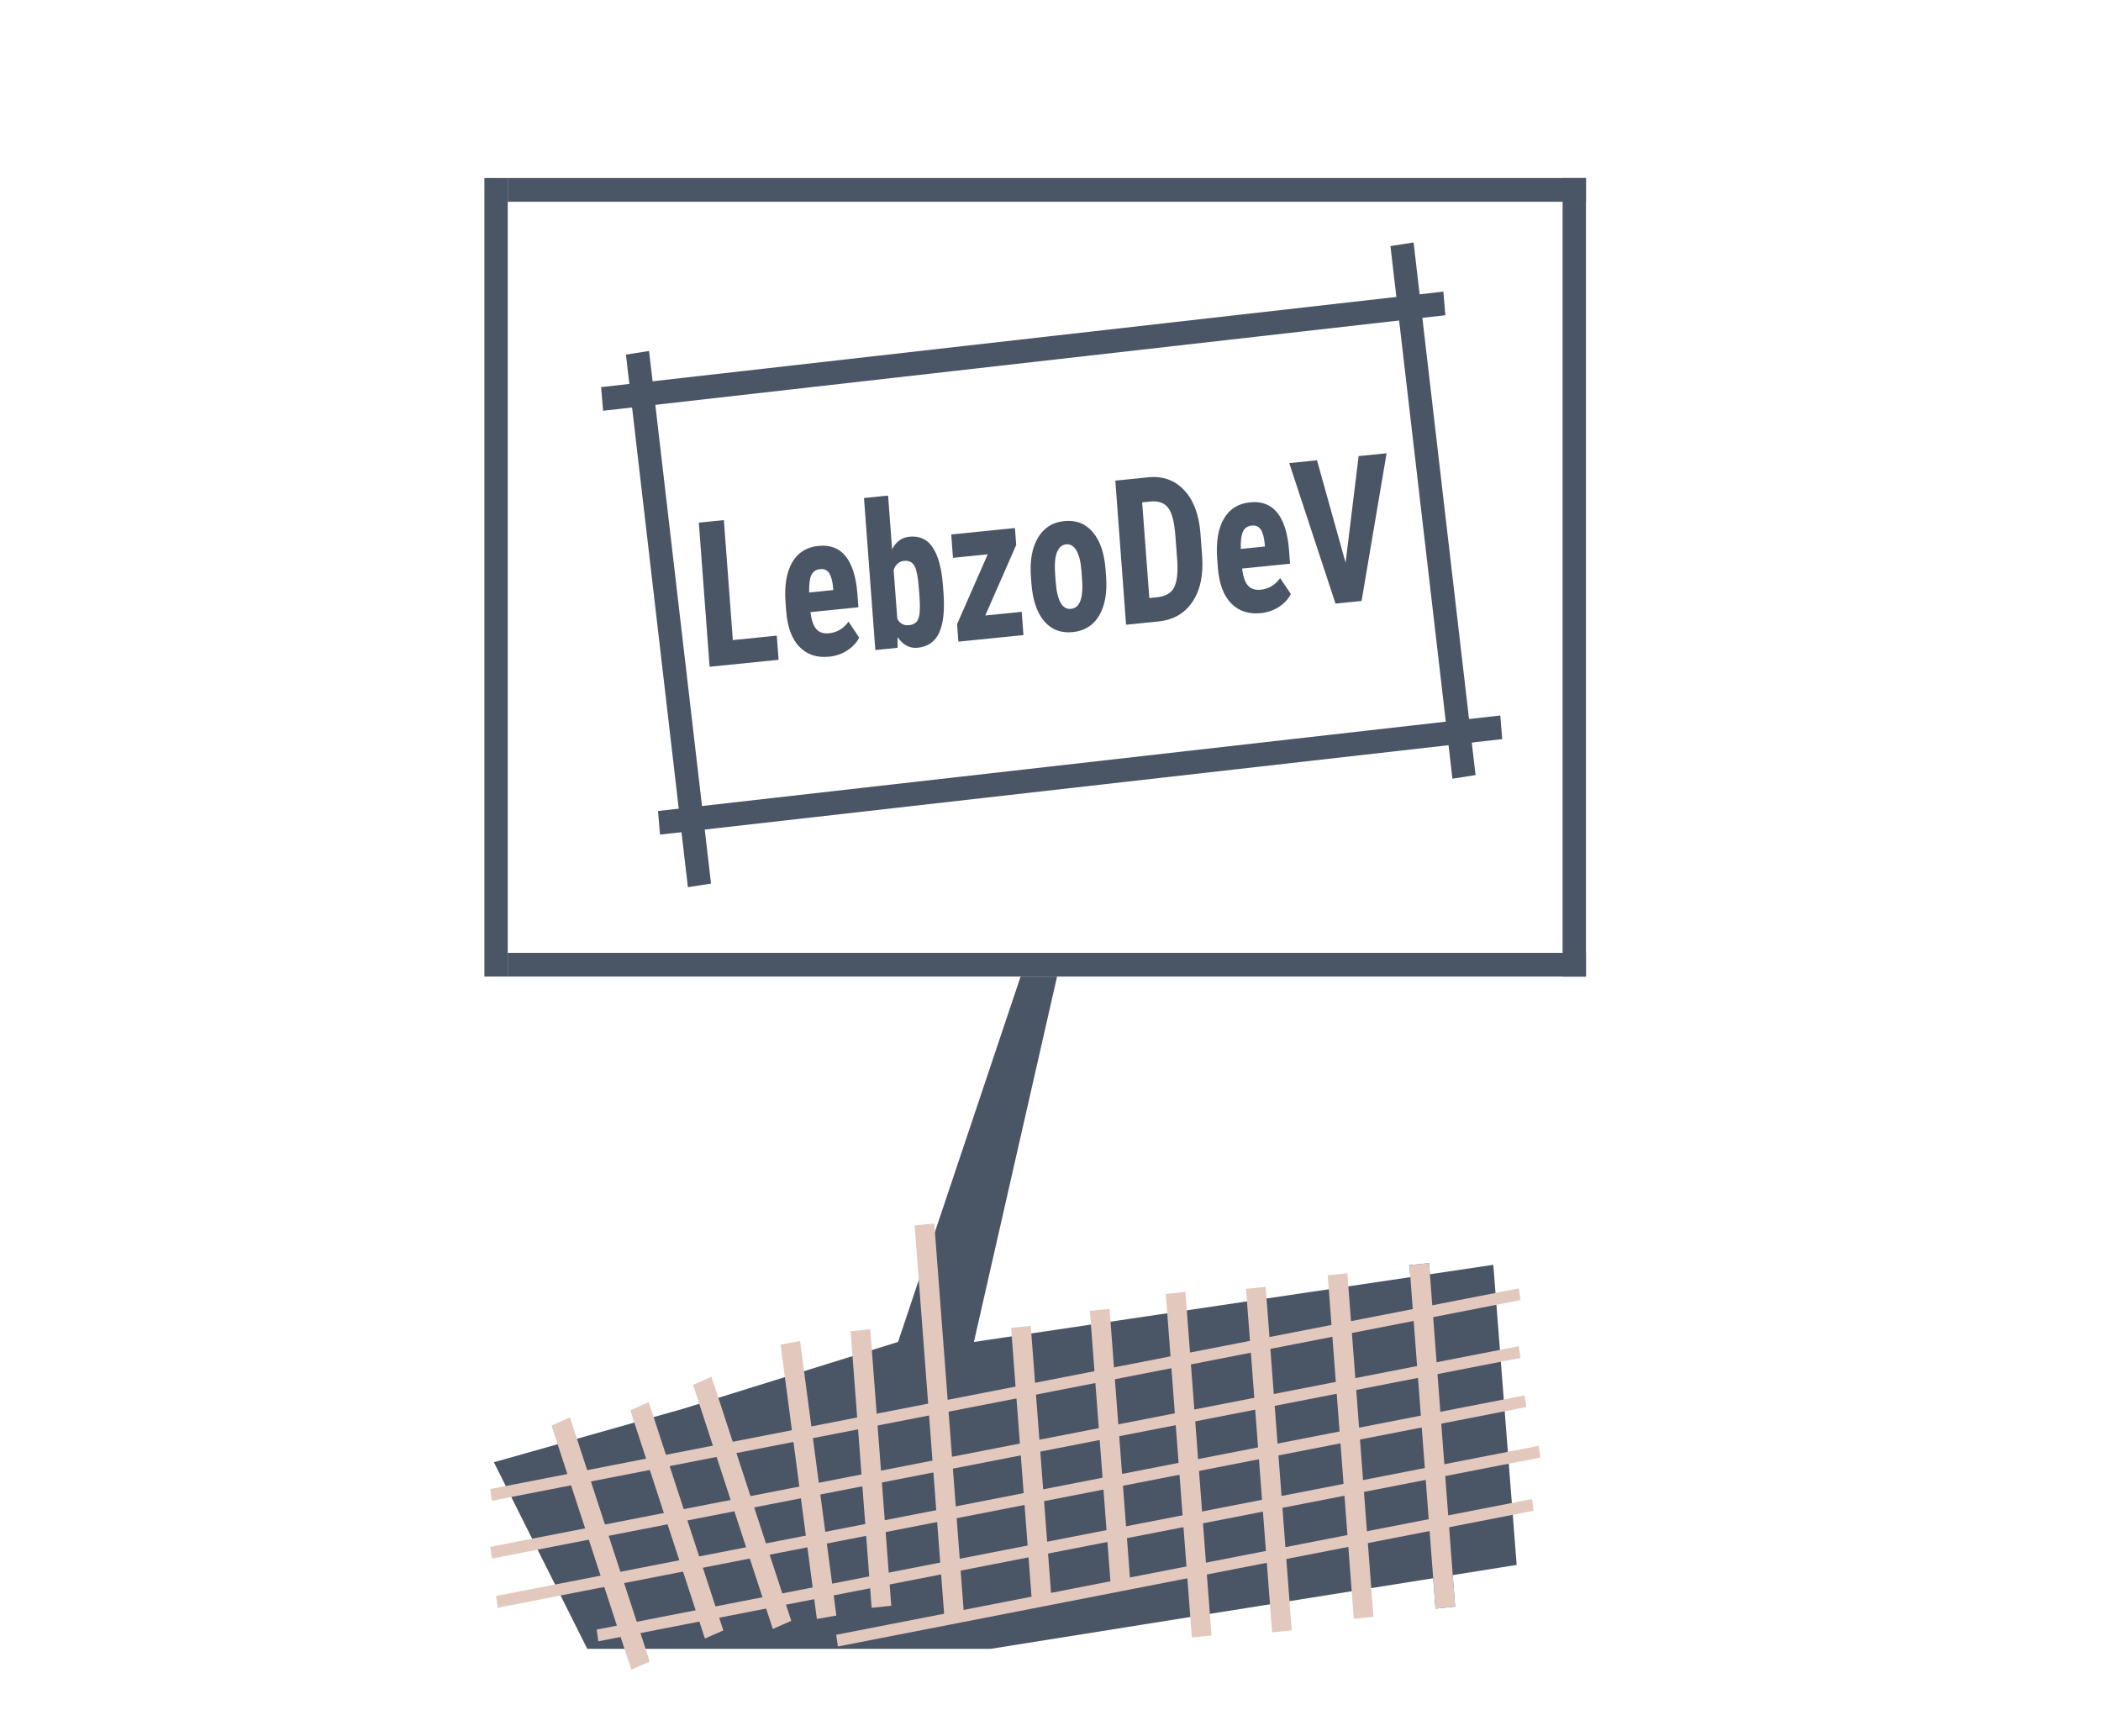 <svg width="340" height="281" viewBox="0 0 340 281" fill="none" xmlns="http://www.w3.org/2000/svg">
<path d="M231.263 204.439L228.083 204.765L232.304 260.365L235.483 260.039L231.263 204.439Z" fill="#196CA9"/>
<path d="M118.594 103.599L125.706 102.881L125.998 106.79L114.834 107.916L113.091 84.593L117.143 84.184L118.594 103.599ZM134.195 106.285C132.191 106.487 130.578 105.951 129.353 104.676C128.128 103.401 127.419 101.471 127.226 98.886L127.123 97.509C126.919 94.775 127.276 92.614 128.194 91.026C129.113 89.437 130.532 88.546 132.452 88.353C134.327 88.163 135.789 88.721 136.84 90.024C137.891 91.317 138.527 93.329 138.749 96.061L138.916 98.288L131.156 99.071C131.307 100.347 131.621 101.262 132.097 101.816C132.573 102.36 133.261 102.587 134.162 102.496C135.466 102.364 136.516 101.736 137.312 100.612L139.047 103.197C138.626 104.014 137.979 104.709 137.105 105.281C136.231 105.843 135.261 106.178 134.195 106.285ZM130.947 95.897L134.847 95.503L134.816 95.086C134.72 94.052 134.515 93.282 134.199 92.776C133.883 92.27 133.386 92.051 132.706 92.12C132.026 92.188 131.551 92.521 131.281 93.119C131.02 93.715 130.909 94.641 130.947 95.897ZM152.682 95.93C152.892 98.739 152.663 100.887 151.997 102.374C151.329 103.851 150.169 104.673 148.515 104.84C147.219 104.971 146.13 104.398 145.248 103.12L145.252 104.846L141.655 105.21L139.817 80.605L143.717 80.211L144.366 88.893C145.015 87.666 145.941 86.991 147.145 86.87C148.799 86.703 150.064 87.28 150.94 88.601C151.816 89.912 152.363 91.912 152.582 94.601L152.682 95.93ZM148.696 95.187C148.56 93.36 148.317 92.153 147.967 91.564C147.617 90.965 147.065 90.703 146.312 90.779C145.494 90.862 144.929 91.354 144.617 92.257L145.207 100.155C145.617 100.931 146.254 101.276 147.117 101.188C147.861 101.113 148.355 100.778 148.598 100.184C148.849 99.588 148.923 98.472 148.82 96.836L148.696 95.187ZM159.443 99.622L165.342 99.026L165.623 102.791L155.093 103.853L154.881 101.018L159.842 89.72L154.218 90.288L153.936 86.507L164.246 85.467L164.45 88.206L159.443 99.622ZM166.835 93.372C166.639 90.745 167.019 88.63 167.973 87.027C168.927 85.425 170.346 84.529 172.23 84.338C174.132 84.147 175.67 84.744 176.848 86.132C178.026 87.519 178.714 89.537 178.912 92.186L178.995 93.291C179.191 95.929 178.817 98.043 177.872 99.634C176.926 101.225 175.501 102.117 173.6 102.309C171.689 102.502 170.145 101.909 168.967 100.533C167.799 99.144 167.116 97.126 166.919 94.478L166.835 93.372ZM170.835 94.115C171.067 97.212 171.893 98.688 173.318 98.544C174.633 98.412 175.243 97.048 175.152 94.454L175.023 92.546C174.905 90.965 174.629 89.815 174.196 89.095C173.761 88.364 173.2 88.033 172.511 88.103C171.848 88.169 171.358 88.606 171.039 89.413C170.728 90.209 170.632 91.397 170.751 92.977L170.835 94.115ZM182.232 101.115L180.488 77.791L185.795 77.256C188.138 77.019 190.068 77.697 191.584 79.287C193.11 80.876 194 83.174 194.253 86.183L194.535 89.964C194.764 93.028 194.245 95.507 192.98 97.399C191.723 99.28 189.871 100.344 187.427 100.59L182.232 101.115ZM184.834 81.307L185.991 96.797L187.205 96.675C188.555 96.539 189.475 96.031 189.965 95.154C190.455 94.265 190.637 92.805 190.513 90.773L190.21 86.72C190.047 84.542 189.672 83.052 189.085 82.25C188.497 81.438 187.57 81.074 186.309 81.159L184.834 81.307ZM204.045 99.236C202.042 99.438 200.429 98.902 199.205 97.627C197.98 96.352 197.271 94.422 197.078 91.837L196.974 90.46C196.77 87.726 197.127 85.565 198.046 83.976C198.964 82.388 200.382 81.497 202.303 81.303C204.177 81.114 205.64 81.671 206.691 82.975C207.742 84.268 208.378 86.28 208.6 89.012L208.766 91.239L201.008 92.022C201.158 93.298 201.472 94.213 201.949 94.767C202.424 95.311 203.112 95.538 204.013 95.447C205.318 95.315 206.367 94.687 207.163 93.563L208.897 96.148C208.478 96.965 207.83 97.66 206.957 98.232C206.082 98.794 205.112 99.129 204.045 99.236ZM200.798 88.847L204.698 88.454L204.667 88.037C204.572 87.003 204.366 86.233 204.05 85.727C203.734 85.221 203.236 85.002 202.558 85.071C201.878 85.139 201.402 85.472 201.132 86.07C200.871 86.667 200.76 87.592 200.798 88.847ZM217.753 91.074L219.866 73.818L224.387 73.362L220.341 97.269L216.122 97.695L208.633 74.951L213.127 74.498L217.753 91.074Z" fill="#4A5566"/>
<path d="M256.653 28.814H82.167V32.655H256.653V28.814Z" fill="#4A5566"/>
<path d="M233.577 47.199L97.278 62.658L97.599 66.482L233.899 51.023L233.577 47.199Z" fill="#4A5566"/>
<path d="M242.786 115.803L106.486 131.262L106.807 135.085L243.106 119.626L242.786 115.803Z" fill="#4A5566"/>
<path d="M256.653 154.221H82.167V158.062H256.653V154.221Z" fill="#4A5566"/>
<path d="M82.166 28.814H78.389V158.062H82.166V28.814Z" fill="#4A5566"/>
<path d="M256.653 28.814H252.875V158.062H256.653V28.814Z" fill="#4A5566"/>
<path d="M228.757 39.241L225.014 39.83L235.043 126.034L238.786 125.446L228.757 39.241Z" fill="#4A5566"/>
<path d="M105.035 56.804L101.292 57.392L111.32 143.597L115.064 143.009L105.035 56.804Z" fill="#4A5566"/>
<path d="M79.923 236.669L110.5 228.025L145.326 217.199L165.159 158.062H171.062L157.604 217.199L241.659 204.713L245.438 253.284L160.319 266.867H95.034L79.923 236.669Z" fill="#4A5566"/>
<path d="M245.786 208.53L79.334 241.008L79.607 242.903L246.06 210.424L245.786 208.53Z" fill="#E3C8BD"/>
<path d="M245.786 217.885L79.334 250.364L79.607 252.259L246.06 219.78L245.786 217.885Z" fill="#E3C8BD"/>
<path d="M246.73 225.843L80.278 258.322L80.551 260.216L247.004 227.738L246.73 225.843Z" fill="#E3C8BD"/>
<path d="M248.993 234.008L96.557 263.752L96.83 265.647L249.267 235.902L248.993 234.008Z" fill="#E3C8BD"/>
<path d="M247.908 242.624L135.319 264.593L135.592 266.488L248.182 244.518L247.908 242.624Z" fill="#E3C8BD"/>
<path d="M92.235 229.41L89.25 230.727L102.162 270.241L105.147 268.924L92.235 229.41Z" fill="#E3C8BD"/>
<path d="M231.263 204.439L228.083 204.765L232.304 260.365L235.483 260.039L231.263 204.439Z" fill="#E3C8BD"/>
<path d="M204.819 208.28L201.639 208.607L205.86 264.205L209.039 263.88L204.819 208.28Z" fill="#E3C8BD"/>
<path d="M218.042 206.085L214.861 206.411L219.081 262.011L222.262 261.685L218.042 206.085Z" fill="#E3C8BD"/>
<path d="M115.137 222.824L112.153 224.141L125.064 263.656L128.049 262.337L115.137 222.824Z" fill="#E3C8BD"/>
<path d="M104.985 226.941L102 228.258L114.073 265.204L117.058 263.887L104.985 226.941Z" fill="#E3C8BD"/>
<path d="M191.833 209.104L188.654 209.43L192.874 265.03L196.053 264.704L191.833 209.104Z" fill="#E3C8BD"/>
<path d="M179.555 211.848L176.374 212.174L179.771 256.934L182.952 256.608L179.555 211.848Z" fill="#E3C8BD"/>
<path d="M166.805 214.593L163.625 214.918L167.022 259.677L170.203 259.351L166.805 214.593Z" fill="#E3C8BD"/>
<path d="M129.475 217.061L126.319 217.625L132.19 262.037L135.346 261.475L129.475 217.061Z" fill="#E3C8BD"/>
<path d="M151.193 198.019L148.013 198.346L152.856 262.147L156.036 261.821L151.193 198.019Z" fill="#E3C8BD"/>
<path d="M140.833 215.141L137.653 215.467L141.05 260.227L144.23 259.901L140.833 215.141Z" fill="#E3C8BD"/>
</svg>
